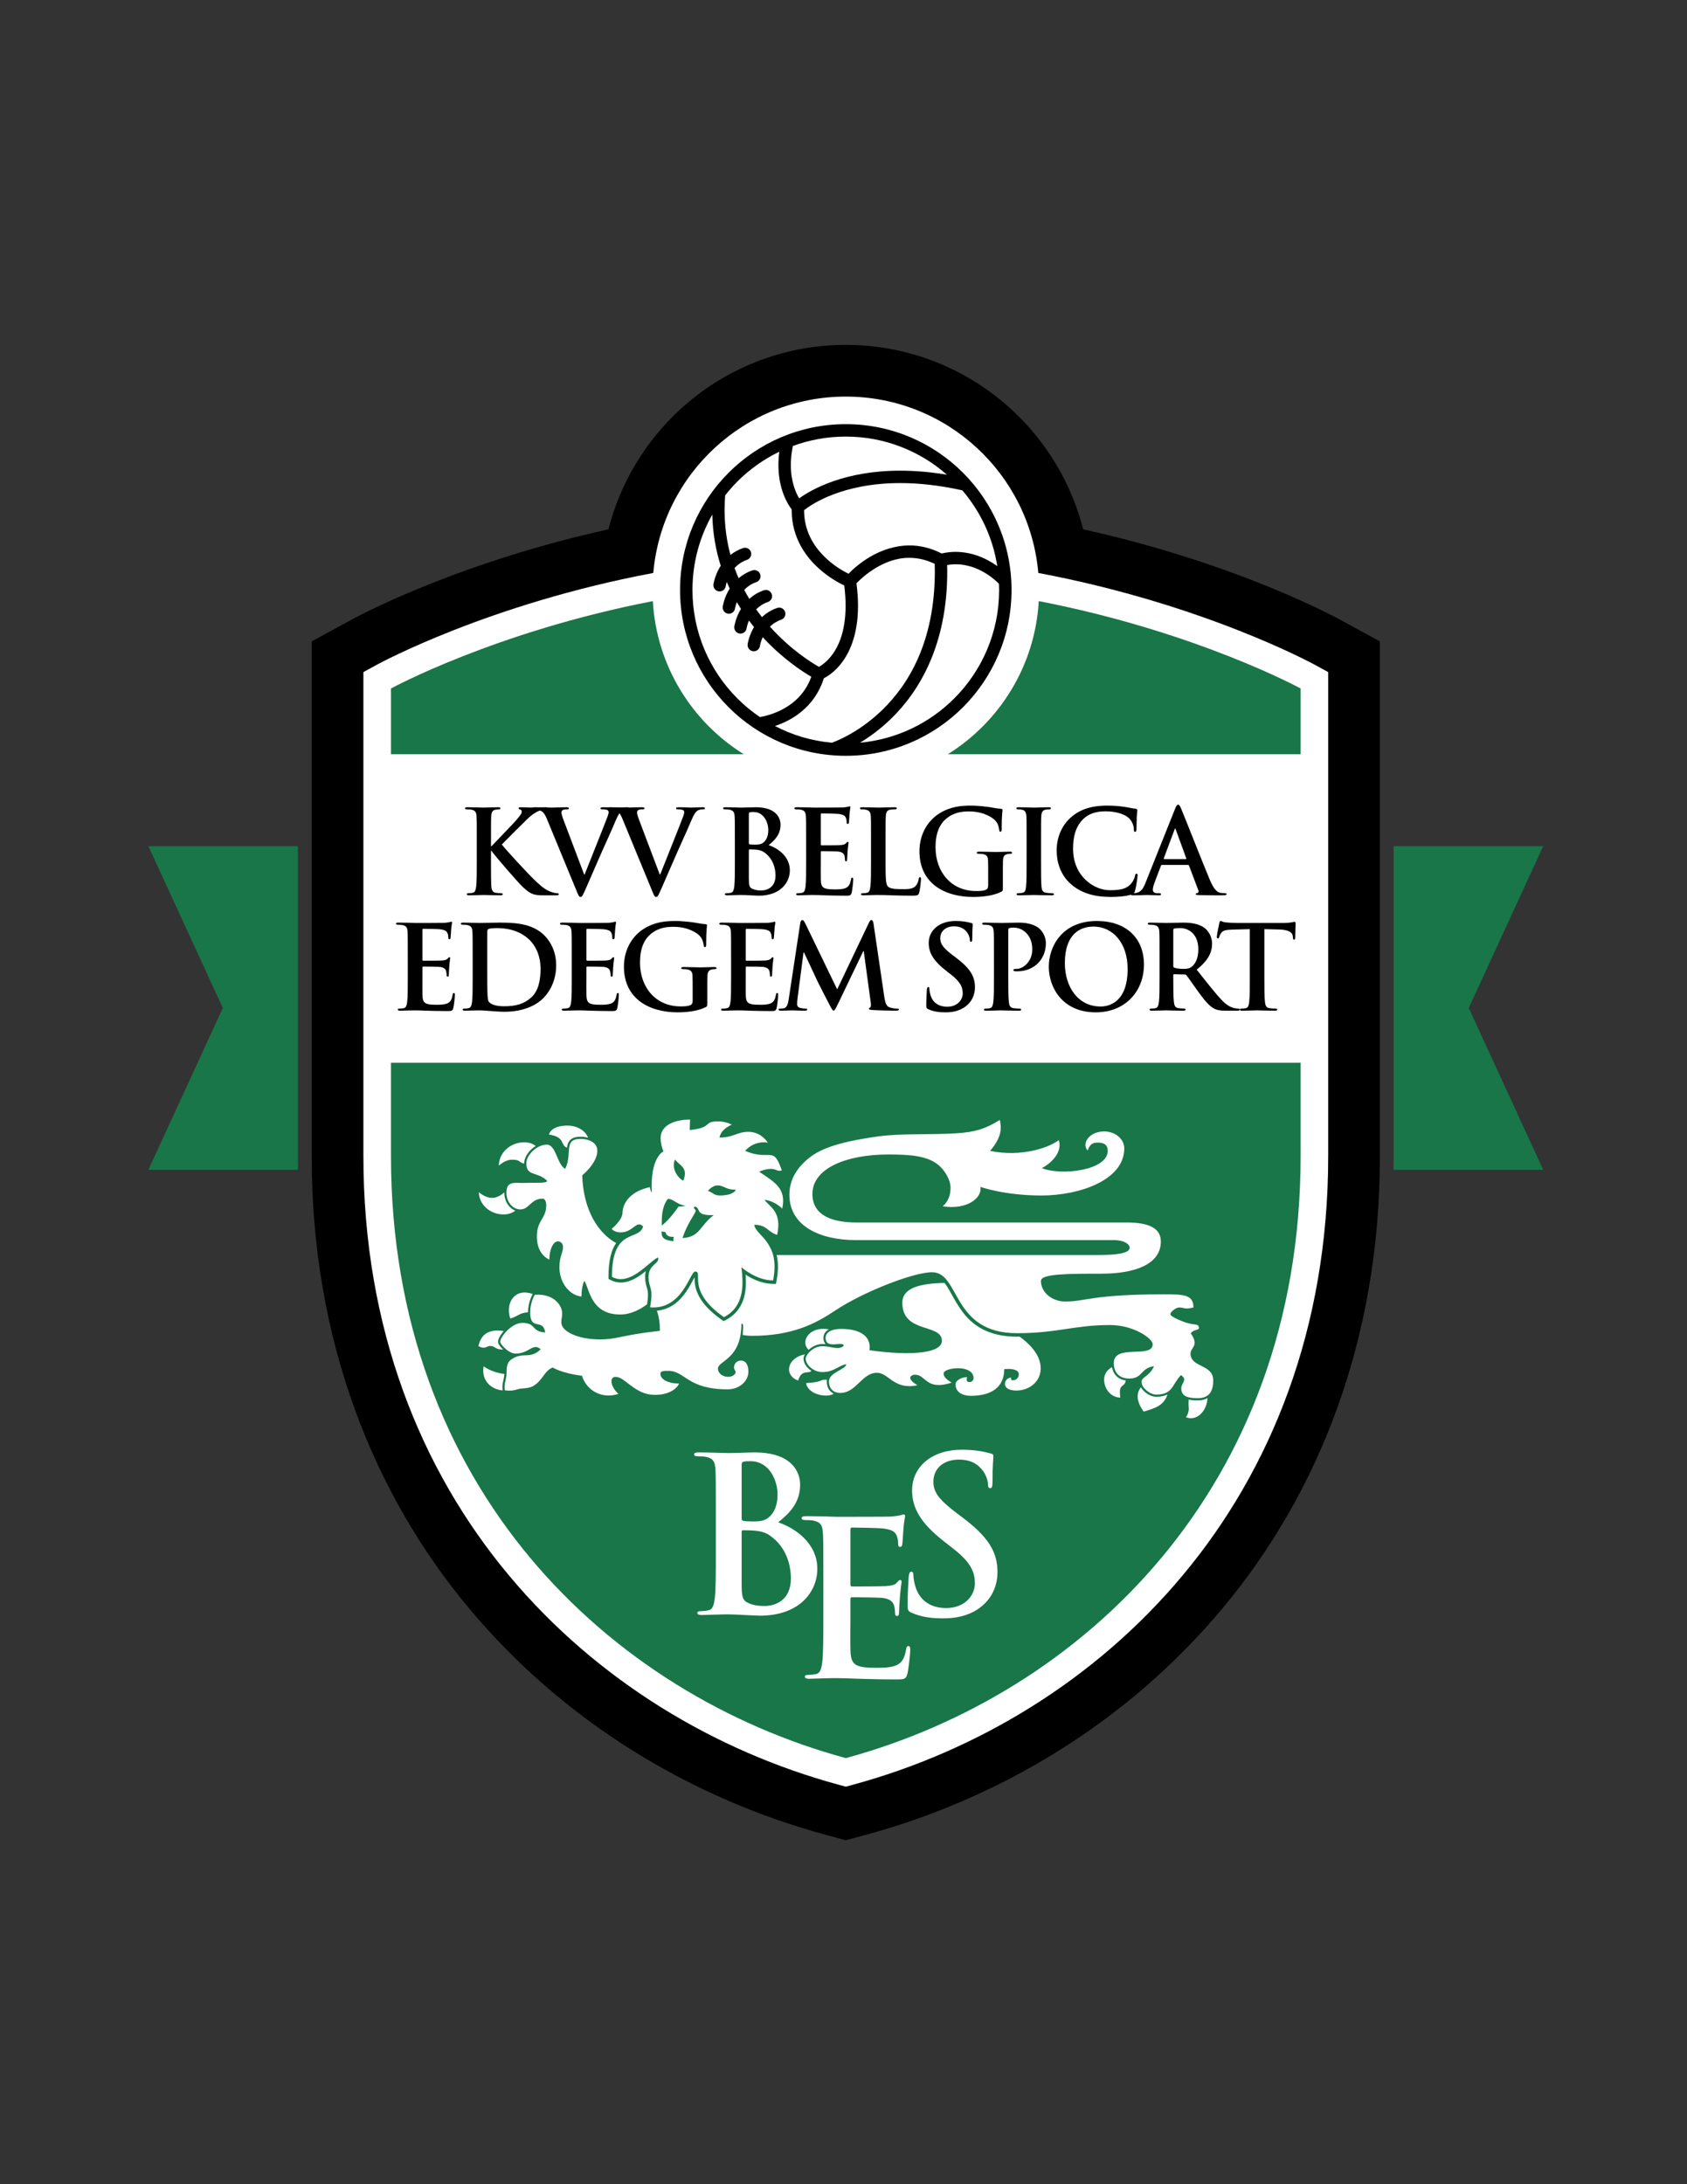 <?xml version="1.0" encoding="iso-8859-1"?>
<!-- Generator: Adobe Illustrator 24.0.1, SVG Export Plug-In . SVG Version: 6.00 Build 0)  -->
<svg version="1.1" id="Layer_1" xmlns="http://www.w3.org/2000/svg" xmlns:xlink="http://www.w3.org/1999/xlink" x="0px" y="0px"
	 viewBox="0 0 612 792" style="enable-background:new 0 0 612 792;" xml:space="preserve">
<rect x="0" y="0" width="612" height="792" fill="#333333" stroke="none"/>
<path d="M485.15,224.159l-0.129-0.062c-0.383-0.202-1.282-0.673-2.39-1.233c-9.724-4.905-42.583-20.542-89.69-30.918
	c-4.315-16.939-13.49-31.949-25.913-43.388c-15.772-14.563-37.03-23.508-60.192-23.503c-23.168-0.004-44.428,8.94-60.2,23.503
	c-12.426,11.439-21.6,26.449-25.916,43.388c-25.603,5.637-46.988,12.834-62.748,19.013c-9.159,3.589-16.419,6.839-21.492,9.244
	c-2.536,1.202-4.528,2.194-5.928,2.908c-0.699,0.355-1.253,0.644-1.638,0.846c-0.084,0.044-0.161,0.083-0.227,0.118l-0.162,0.077
	l-15.442,8.418v186.371c0,0.058-0.003,0.166-0.003,0.329c-0.057,66.675,22.416,122.566,57.194,164.047
	c34.751,41.548,81.081,68.886,129.016,81.924l7.539,2.05l7.543-2.05c47.931-13.038,94.263-40.376,129.02-81.931
	c34.672-41.354,57.116-97.052,57.188-163.477l0.003-0.031V232.575L485.15,224.159z"/>
<path style="fill:#FFFFFF;" d="M476.619,240.861c-0.615-0.293-40.127-21.866-99.949-33.103
	c-3.131-35.839-33.184-63.947-69.837-63.954c-36.653,0.008-66.708,28.115-69.84,63.955c-59.822,11.236-99.332,32.809-99.946,33.102
	l-5.213,2.842v175.395c-0.039,62.569,20.779,113.883,52.824,152.186c32.039,38.335,75.049,63.766,119.552,75.862l2.621,0.713
	l2.622-0.713c44.502-12.097,87.515-37.527,119.553-75.862c32.046-38.304,52.863-89.617,52.827-152.186V243.706L476.619,240.861z"/>
<path style="fill:#197648;" d="M141.833,419.099c0,120.718,79.667,195.218,165,218.401c85.333-23.184,165-97.684,165-218.401
	v-33.728h-330V419.099z"/>
<path style="fill:#197648;" d="M471.833,249.643c0,0-37.797-20.603-95-31.676c-1.335,23.456-14.189,43.814-32.996,55.524h127.996
	V249.643z"/>
<path style="fill:#197648;" d="M236.831,217.967c-57.202,11.073-94.997,31.676-94.997,31.676v23.848h127.995
	C251.02,261.781,238.166,241.423,236.831,217.967z"/>
<path d="M306.834,153.805c-33.208,0.003-60.125,26.92-60.127,60.128c0.002,33.206,26.919,60.123,60.127,60.125
	c33.207-0.002,60.123-26.919,60.125-60.125C366.957,180.725,340.041,153.807,306.834,153.805z"/>
<path style="fill:#FFFFFF;" d="M339.136,207.195c-0.023,25.525-9.537,40.924-18.996,50.168c-4.734,4.611-9.475,7.652-13.013,9.533
	c-1.768,0.939-3.235,1.59-4.247,1.999c-0.478,0.193-0.843,0.331-1.103,0.422c-7.401-0.667-14.376-2.782-20.652-6.061
	c1.306-0.435,2.75-1.002,4.257-1.754c5.07-2.516,10.869-7.264,13.492-15.556c1.311-0.679,3.602-2.133,5.875-4.873
	c3.346-4.017,6.529-10.787,6.516-21.422c0-2.488-0.183-5.205-0.56-8.141c2.171-2.31,9.822-9.31,19.213-9.237
	c2.854,0.003,5.907,0.611,9.167,2.183C339.107,205.375,339.136,206.301,339.136,207.195z"/>
<polygon style="fill:#FFFFFF;" points="297.021,244.325 297.021,244.325 297.021,244.325 "/>
<polygon style="fill:#FFFFFF;" points="341.308,203.062 341.308,203.063 341.308,203.063 "/>
<path style="fill:#FFFFFF;" d="M341.601,200.689c-4.048-2.061-8.013-2.919-11.684-2.917c-11.111,0.092-19.194,7.294-22.11,10.278
	c-1.965-0.974-5.721-3.116-9.069-6.528c-3.785-3.874-7.029-9.203-7.038-16.529v-0.001c2.772-2.177,13.93-9.82,34.909-9.828
	c6.525,0,14.015,0.751,22.505,2.642c6.542,7.65,11.05,17.079,12.672,27.478c-3.396-2.456-8.561-5.126-15.094-5.173
	C345.063,200.111,343.356,200.299,341.601,200.689z"/>
<polygon style="fill:#FFFFFF;" points="289.472,183.923 289.472,183.923 289.472,183.923 "/>
<path style="fill:#FFFFFF;" d="M343.513,172.132c-6.164-1.026-11.8-1.466-16.904-1.466c-20.313-0.008-32.253,6.853-36.69,10.036
	c-1.245-2.064-3.023-6.057-3.025-12.118c0-2.039,0.221-4.335,0.72-6.865c5.989-2.206,12.462-3.412,19.222-3.412
	C320.897,158.307,333.717,163.529,343.513,172.132z"/>
<path style="fill:#FFFFFF;" d="M267.501,174.598c4.405-4.404,9.542-8.072,15.213-10.805c-0.214,1.689-0.322,3.294-0.32,4.79
	c-0.004,8.894,3.361,14.247,4.811,16.133c-0.001,0.092-0.006,0.186-0.006,0.277c-0.006,9.997,5.196,17.076,10.213,21.462
	c3.561,3.121,7.059,4.995,8.859,5.85c0.335,2.671,0.494,5.123,0.494,7.346c-0.013,9.763-2.826,15.33-5.479,18.551
	c-1.333,1.608-2.648,2.628-3.604,3.239c-0.221,0.142-0.418,0.257-0.596,0.356c-2.625-1.484-10.349-6.265-17.769-14.569
	c1.043-1.027,2.363-1.929,4.091-2.526c1.175-0.404,1.8-1.684,1.396-2.858c-0.404-1.177-1.684-1.8-2.858-1.396
	c-2.28,0.78-4.09,1.977-5.522,3.322c-0.71-0.904-1.413-1.831-2.1-2.803c1.065-1.089,2.435-2.046,4.246-2.672
	c1.176-0.404,1.801-1.685,1.398-2.858c-0.404-1.176-1.685-1.801-2.858-1.398c-2.156,0.738-3.883,1.854-5.278,3.11
	c-0.636-1.047-1.254-2.124-1.845-3.24c1.084-1.152,2.495-2.171,4.391-2.827c1.173-0.403,1.8-1.683,1.396-2.857
	c-0.405-1.176-1.684-1.802-2.859-1.397c-2,0.684-3.626,1.696-4.968,2.84c-0.521-1.196-1.009-2.427-1.465-3.692
	c1.102-1.215,2.549-2.297,4.527-2.982c1.175-0.403,1.8-1.685,1.397-2.859c-0.403-1.175-1.683-1.799-2.858-1.396
	c-1.796,0.615-3.3,1.489-4.561,2.489c-1.337-4.965-2.128-10.406-2.13-16.354c0-1.707,0.076-3.462,0.213-5.255
	C264.45,177.861,265.922,176.178,267.501,174.598z"/>
<path style="fill:#FFFFFF;" d="M251.209,213.932c0-9.951,2.621-19.274,7.193-27.352c0.163,6.798,1.286,12.987,3.063,18.574
	c-0.298,0.464-0.574,0.926-0.806,1.372c-1.476,2.835-1.804,5.201-1.83,5.365c-0.17,1.23,0.69,2.366,1.922,2.536
	c0.104,0.015,0.208,0.021,0.31,0.021c1.105,0,2.07-0.816,2.226-1.944c0,0,0.007-0.049,0.044-0.239c0.05-0.254,0.15-0.687,0.318-1.23
	c0.345,0.807,0.7,1.6,1.069,2.377c-0.255,0.407-0.489,0.811-0.692,1.203c-1.477,2.834-1.804,5.202-1.83,5.363
	c-0.17,1.23,0.689,2.367,1.921,2.537c0.104,0.015,0.208,0.021,0.311,0.021c1.105,0,2.07-0.816,2.227-1.942v-0.002
	c0,0,0.004-0.049,0.043-0.237c0.072-0.369,0.256-1.118,0.597-2.03c0.49,0.846,0.991,1.673,1.504,2.478
	c-0.21,0.346-0.403,0.688-0.577,1.022c-1.475,2.836-1.803,5.202-1.829,5.366c-0.17,1.229,0.69,2.367,1.922,2.537
	c0.103,0.014,0.206,0.021,0.308,0.021c1.106,0,2.073-0.815,2.228-1.943h-0.002c0,0,0.006-0.049,0.045-0.24
	c0.085-0.438,0.324-1.409,0.806-2.559c0.607,0.816,1.22,1.611,1.84,2.378c-0.169,0.285-0.335,0.57-0.478,0.847
	c-1.479,2.837-1.805,5.203-1.831,5.365c-0.17,1.231,0.689,2.366,1.921,2.536c0.105,0.015,0.208,0.021,0.311,0.021
	c1.105,0,2.069-0.815,2.225-1.942c0,0,0.006-0.049,0.045-0.24c0.094-0.484,0.375-1.622,0.968-2.935
	c0.157,0.171,0.315,0.354,0.473,0.521c7.027,7.499,14.019,12.011,17.143,13.835c-2.298,6.402-6.762,9.966-10.946,12.082
	c-2.261,1.131-4.415,1.799-5.984,2.177c-0.713,0.17-1.298,0.28-1.724,0.35c-2.93-1.987-5.662-4.244-8.158-6.74
	C257.431,243.19,251.209,229.298,251.209,213.932z"/>
<path style="fill:#FFFFFF;" d="M346.166,253.264c-8.934,8.93-20.873,14.824-34.178,16.045c3.37-2.031,7.325-4.865,11.292-8.723
	c10.216-9.915,20.379-26.72,20.356-53.391c-0.001-0.757-0.028-1.542-0.044-2.314c1.066-0.179,2.102-0.269,3.099-0.269
	c4.797-0.004,8.863,1.884,11.758,3.831c1.443,0.969,2.58,1.944,3.346,2.667c0.247,0.233,0.44,0.425,0.607,0.596
	c0.029,0.74,0.057,1.48,0.057,2.227C362.456,229.298,356.235,243.19,346.166,253.264z"/>
<path d="M178.119,306.823h0.212c1.436-1.563,7.604-7.858,8.83-9.295c1.183-1.395,2.112-2.45,2.112-3.169
	c0-0.465-0.169-0.761-0.591-0.845c-0.381-0.085-0.55-0.169-0.55-0.423c0-0.296,0.211-0.38,0.676-0.38
	c0.888,0,3.212,0.127,4.353,0.127c1.31,0,3.634-0.127,4.943-0.127c0.423,0,0.718,0.084,0.718,0.38s-0.211,0.381-0.634,0.381
	c-0.591,0-1.647,0.169-2.45,0.464c-1.31,0.508-2.746,1.395-4.564,3.169c-1.31,1.268-7.689,7.605-9.126,9.126
	c1.52,1.986,9.803,10.901,11.45,12.464c1.859,1.775,3.761,3.676,6.042,4.563c1.268,0.507,2.112,0.634,2.619,0.634
	c0.296,0,0.55,0.085,0.55,0.338c0,0.296-0.212,0.423-1.015,0.423h-3.676c-1.268,0-2.027,0-2.915-0.085
	c-2.281-0.211-3.423-1.141-5.239-2.747c-1.859-1.648-10.183-11.408-11.07-12.633l-0.464-0.634h-0.212v3.845
	c0,3.887,0,7.225,0.127,9.042c0.085,1.183,0.465,2.113,1.521,2.282c0.591,0.084,1.521,0.169,2.07,0.169
	c0.338,0,0.549,0.127,0.549,0.338c0,0.296-0.338,0.423-0.803,0.423c-2.366,0-5.028-0.127-6.084-0.127
	c-0.972,0-3.634,0.127-5.324,0.127c-0.549,0-0.845-0.127-0.845-0.423c0-0.211,0.169-0.338,0.676-0.338
	c0.634,0,1.141-0.085,1.521-0.169c0.845-0.169,1.056-1.099,1.225-2.324c0.212-1.775,0.212-5.113,0.212-9v-7.436
	c0-6.422,0-7.605-0.085-8.957c-0.084-1.436-0.422-2.112-1.816-2.408c-0.338-0.084-1.057-0.126-1.648-0.126
	c-0.464,0-0.718-0.085-0.718-0.381s0.296-0.38,0.93-0.38c2.239,0,4.901,0.127,5.915,0.127c1.014,0,3.676-0.127,5.112-0.127
	c0.592,0,0.888,0.084,0.888,0.38s-0.254,0.381-0.592,0.381c-0.423,0-0.676,0.042-1.183,0.126c-1.142,0.212-1.479,0.93-1.563,2.408
	c-0.085,1.353-0.085,2.535-0.085,8.957V306.823z"/>
<path d="M198.356,296.853c-0.972-2.324-1.69-2.789-3.211-3.211c-0.634-0.169-1.31-0.169-1.648-0.169
	c-0.38,0-0.507-0.127-0.507-0.381c0-0.338,0.465-0.38,1.099-0.38c2.239,0,4.647,0.127,6.127,0.127c1.056,0,3.084-0.127,5.196-0.127
	c0.507,0,0.972,0.084,0.972,0.38s-0.253,0.381-0.634,0.381c-0.676,0-1.31,0.042-1.648,0.295c-0.296,0.212-0.423,0.508-0.423,0.888
	c0,0.549,0.381,1.732,0.972,3.253l7.268,19.183h0.169c1.817-4.648,7.31-18.253,8.324-21.041c0.211-0.55,0.38-1.184,0.38-1.564
	c0-0.338-0.169-0.676-0.55-0.803c-0.507-0.169-1.141-0.211-1.689-0.211c-0.381,0-0.719-0.043-0.719-0.339
	c0-0.338,0.381-0.422,1.184-0.422c2.112,0,3.887,0.127,4.437,0.127c0.718,0,2.704-0.127,3.972-0.127c0.549,0,0.887,0.084,0.887,0.38
	s-0.253,0.381-0.676,0.381c-0.423,0-1.31,0-2.07,0.507c-0.55,0.38-1.184,1.099-2.324,3.803c-1.647,3.972-2.788,6.252-5.07,11.45
	c-2.704,6.168-4.689,10.774-5.619,12.887c-1.099,2.451-1.351,3.126-1.943,3.126c-0.55,0-0.803-0.591-1.605-2.577L198.356,296.853z"
	/>
<path d="M225.776,296.853c-0.972-2.324-1.689-2.789-3.211-3.211c-0.634-0.169-1.31-0.169-1.647-0.169
	c-0.381,0-0.507-0.127-0.507-0.381c0-0.338,0.465-0.38,1.099-0.38c2.239,0,4.647,0.127,6.126,0.127c1.057,0,3.084-0.127,5.197-0.127
	c0.507,0,0.972,0.084,0.972,0.38s-0.254,0.381-0.634,0.381c-0.676,0-1.31,0.042-1.648,0.295c-0.295,0.212-0.422,0.508-0.422,0.888
	c0,0.549,0.38,1.732,0.972,3.253l7.268,19.183h0.169c1.816-4.648,7.31-18.253,8.323-21.041c0.211-0.55,0.38-1.184,0.38-1.564
	c0-0.338-0.169-0.676-0.549-0.803c-0.507-0.169-1.141-0.211-1.69-0.211c-0.38,0-0.718-0.043-0.718-0.339
	c0-0.338,0.38-0.422,1.183-0.422c2.113,0,3.888,0.127,4.436,0.127c0.719,0,2.704-0.127,3.972-0.127c0.55,0,0.888,0.084,0.888,0.38
	s-0.254,0.381-0.677,0.381c-0.422,0-1.309,0-2.07,0.507c-0.549,0.38-1.183,1.099-2.323,3.803c-1.649,3.972-2.789,6.252-5.07,11.45
	c-2.704,6.168-4.69,10.774-5.619,12.887c-1.099,2.451-1.352,3.126-1.944,3.126c-0.549,0-0.803-0.591-1.605-2.577L225.776,296.853z"
	/>
<path d="M266.59,304.964c0-6.422,0-7.605-0.085-8.957c-0.084-1.436-0.422-2.112-1.816-2.408c-0.338-0.084-1.057-0.126-1.648-0.126
	c-0.464,0-0.718-0.085-0.718-0.381s0.296-0.38,0.93-0.38c2.239,0,4.901,0.127,5.746,0.127c2.07,0,3.718-0.127,5.154-0.127
	c7.648,0,9,4.098,9,6.338c0,3.464-1.986,5.534-4.309,7.393c3.464,1.183,7.689,4.183,7.689,9.126c0,4.521-3.507,9.211-11.281,9.211
	c-0.507,0-1.732-0.084-2.957-0.126c-1.267-0.085-2.535-0.127-3.169-0.127c-0.465,0-1.395,0-2.408,0.043
	c-0.973,0-2.07,0.085-2.916,0.085c-0.549,0-0.845-0.127-0.845-0.423c0-0.211,0.169-0.338,0.676-0.338
	c0.634,0,1.141-0.085,1.521-0.169c0.845-0.169,1.056-1.099,1.225-2.324c0.212-1.775,0.212-5.113,0.212-9V304.964z M271.66,305.683
	c0,0.338,0.126,0.422,0.296,0.465c0.38,0.085,1.014,0.127,1.985,0.127c1.395,0,2.323-0.17,3.042-0.803
	c1.099-0.887,1.732-2.408,1.732-4.478c0-2.831-1.648-6.549-5.281-6.549c-0.592,0-0.972,0-1.395,0.084
	c-0.296,0.085-0.38,0.254-0.38,0.719V305.683z M277.237,309.063c-0.888-0.634-1.859-0.93-3.507-1.014
	c-0.761-0.042-1.184-0.042-1.817-0.042c-0.169,0-0.253,0.084-0.253,0.296v10.014c0,2.789,0.126,3.507,1.479,4.056
	c1.141,0.465,2.112,0.507,3.084,0.507c1.901,0,5.112-1.014,5.112-5.408C281.335,314.851,280.448,311.302,277.237,309.063z"/>
<path d="M292.446,304.964c0-6.422,0-7.605-0.085-8.957c-0.085-1.436-0.423-2.112-1.816-2.408c-0.339-0.084-1.057-0.126-1.648-0.126
	c-0.465,0-0.718-0.085-0.718-0.381s0.296-0.38,0.93-0.38c1.141,0,2.365,0.042,3.422,0.042c1.099,0.042,2.07,0.085,2.662,0.085
	c1.352,0,9.76,0,10.563-0.043c0.803-0.084,1.48-0.169,1.817-0.253c0.211-0.043,0.465-0.169,0.676-0.169
	c0.211,0,0.253,0.169,0.253,0.38c0,0.296-0.211,0.803-0.338,2.746c-0.042,0.423-0.126,2.282-0.211,2.789
	c-0.042,0.211-0.127,0.465-0.423,0.465c-0.295,0-0.38-0.212-0.38-0.592c0-0.296-0.042-1.014-0.254-1.522
	c-0.295-0.76-0.718-1.268-2.83-1.52c-0.719-0.085-5.155-0.169-6-0.169c-0.211,0-0.296,0.127-0.296,0.422v10.69
	c0,0.296,0.042,0.465,0.296,0.465c0.93,0,5.788,0,6.76-0.085c1.015-0.085,1.648-0.211,2.028-0.634
	c0.296-0.338,0.465-0.549,0.676-0.549c0.169,0,0.296,0.085,0.296,0.338c0,0.253-0.169,0.93-0.338,3.084
	c-0.042,0.845-0.169,2.535-0.169,2.831c0,0.338,0,0.803-0.38,0.803c-0.296,0-0.381-0.169-0.381-0.38
	c-0.042-0.423-0.042-0.972-0.169-1.521c-0.211-0.845-0.803-1.479-2.366-1.648c-0.803-0.084-4.985-0.127-5.999-0.127
	c-0.212,0-0.254,0.169-0.254,0.423v3.338c0,1.437-0.042,5.323,0,6.549c0.085,2.915,0.761,3.549,5.07,3.549
	c1.099,0,2.873,0,3.972-0.507c1.099-0.507,1.605-1.394,1.901-3.126c0.084-0.465,0.169-0.634,0.465-0.634
	c0.338,0,0.338,0.338,0.338,0.76c0,0.972-0.338,3.845-0.55,4.69c-0.295,1.099-0.676,1.099-2.281,1.099
	c-3.169,0-5.492-0.084-7.31-0.126c-1.816-0.085-3.127-0.127-4.394-0.127c-0.465,0-1.395,0-2.409,0.043
	c-0.972,0-2.07,0.085-2.915,0.085c-0.549,0-0.845-0.127-0.845-0.423c0-0.211,0.169-0.338,0.676-0.338
	c0.634,0,1.141-0.085,1.522-0.169c0.845-0.169,1.056-1.099,1.225-2.324c0.212-1.775,0.212-5.113,0.212-9V304.964z"/>
<path d="M321.261,312.401c0,5.408,0,8.323,0.887,9.084c0.719,0.634,1.817,0.929,5.112,0.929c2.24,0,3.888-0.042,4.944-1.183
	c0.507-0.549,1.014-1.732,1.098-2.535c0.043-0.38,0.127-0.634,0.465-0.634c0.296,0,0.339,0.211,0.339,0.718
	c0,0.465-0.296,3.633-0.634,4.859c-0.254,0.93-0.465,1.141-2.662,1.141c-3.042,0-5.239-0.084-7.141-0.126
	c-1.901-0.085-3.423-0.127-5.154-0.127c-0.465,0-1.395,0-2.409,0.043c-0.972,0-2.07,0.085-2.915,0.085
	c-0.549,0-0.845-0.127-0.845-0.423c0-0.211,0.169-0.338,0.676-0.338c0.634,0,1.141-0.085,1.522-0.169
	c0.845-0.169,1.056-1.099,1.225-2.324c0.212-1.775,0.212-5.113,0.212-9v-7.436c0-6.422,0-7.605-0.085-8.957
	c-0.085-1.436-0.423-2.112-1.816-2.408c-0.339-0.084-0.846-0.126-1.395-0.126c-0.465,0-0.719-0.085-0.719-0.381
	s0.296-0.38,0.93-0.38c1.986,0,4.647,0.127,5.789,0.127c1.014,0,4.098-0.127,5.746-0.127c0.591,0,0.887,0.084,0.887,0.38
	s-0.253,0.381-0.761,0.381c-0.464,0-1.141,0.042-1.647,0.126c-1.141,0.212-1.479,0.93-1.564,2.408
	c-0.084,1.353-0.084,2.535-0.084,8.957V312.401z"/>
<path d="M363.808,321.823c0,1.141-0.042,1.225-0.55,1.521c-2.746,1.437-6.887,1.901-10.183,1.901
	c-10.352,0-19.52-4.901-19.52-16.563c0-6.76,3.507-11.492,7.352-13.816c4.056-2.45,7.816-2.746,11.365-2.746
	c2.916,0,6.634,0.507,7.479,0.676c0.888,0.169,2.366,0.423,3.338,0.465c0.507,0.042,0.592,0.212,0.592,0.507
	c0,0.465-0.296,1.648-0.296,6.93c0,0.676-0.127,0.888-0.465,0.888c-0.296,0-0.38-0.212-0.422-0.55
	c-0.127-0.972-0.339-2.324-1.436-3.507c-1.268-1.352-4.648-3.296-9.423-3.296c-2.323,0-5.408,0.169-8.365,2.62
	c-2.366,1.985-3.888,5.154-3.888,10.351c0,9.084,5.789,15.887,14.704,15.887c1.099,0,2.577,0,3.591-0.465
	c0.634-0.296,0.803-0.845,0.803-1.563v-3.971c0-2.113,0-3.718-0.042-4.986c-0.042-1.436-0.423-2.113-1.816-2.408
	c-0.338-0.085-1.057-0.127-1.648-0.127c-0.38,0-0.634-0.085-0.634-0.338c0-0.338,0.296-0.423,0.888-0.423
	c2.197,0,4.858,0.127,6.126,0.127c1.311,0,3.55-0.127,4.943-0.127c0.55,0,0.846,0.085,0.846,0.423c0,0.253-0.254,0.338-0.55,0.338
	c-0.338,0-0.634,0.042-1.141,0.127c-1.141,0.211-1.563,0.929-1.605,2.408c-0.042,1.268-0.042,2.958-0.042,5.07V321.823z"/>
<path d="M372.425,304.964c0-6.422,0-7.605-0.085-8.957c-0.085-1.436-0.507-2.154-1.436-2.365c-0.465-0.127-1.014-0.169-1.521-0.169
	c-0.422,0-0.676-0.085-0.676-0.423c0-0.254,0.338-0.338,1.015-0.338c1.605,0,4.267,0.127,5.492,0.127
	c1.057,0,3.549-0.127,5.155-0.127c0.549,0,0.887,0.084,0.887,0.338c0,0.338-0.254,0.423-0.676,0.423
	c-0.423,0-0.761,0.042-1.268,0.126c-1.141,0.212-1.478,0.93-1.564,2.408c-0.085,1.353-0.085,2.535-0.085,8.957v7.436
	c0,4.098,0,7.436,0.17,9.253c0.126,1.141,0.422,1.901,1.689,2.07c0.592,0.084,1.521,0.169,2.155,0.169
	c0.465,0,0.676,0.127,0.676,0.338c0,0.296-0.338,0.423-0.803,0.423c-2.789,0-5.45-0.127-6.591-0.127
	c-0.973,0-3.634,0.127-5.324,0.127c-0.549,0-0.845-0.127-0.845-0.423c0-0.211,0.169-0.338,0.676-0.338
	c0.634,0,1.141-0.085,1.521-0.169c0.845-0.169,1.098-0.887,1.225-2.113c0.212-1.774,0.212-5.112,0.212-9.211V304.964z"/>
<path d="M388.564,320.64c-4.141-3.634-5.239-8.366-5.239-12.464c0-2.873,0.887-7.858,4.943-11.577
	c3.042-2.788,7.056-4.478,13.352-4.478c2.619,0,4.183,0.169,6.126,0.423c1.605,0.211,2.958,0.591,4.226,0.718
	c0.465,0.042,0.634,0.254,0.634,0.507c0,0.338-0.127,0.846-0.212,2.324c-0.084,1.395-0.042,3.718-0.126,4.564
	c-0.043,0.634-0.127,0.972-0.508,0.972c-0.338,0-0.422-0.338-0.422-0.93c-0.043-1.31-0.592-2.789-1.648-3.888
	c-1.394-1.479-4.689-2.619-8.577-2.619c-3.676,0-6.084,0.93-7.943,2.619c-3.084,2.831-3.887,6.845-3.887,10.943
	c0,10.056,7.647,15.042,13.31,15.042c3.76,0,6.042-0.422,7.731-2.366c0.719-0.803,1.268-2.028,1.437-2.789
	c0.127-0.676,0.212-0.845,0.55-0.845c0.296,0,0.38,0.296,0.38,0.634c0,0.507-0.507,4.183-0.93,5.619
	c-0.211,0.718-0.38,0.93-1.099,1.226c-1.689,0.676-4.9,0.972-7.605,0.972C397.268,325.245,392.409,323.978,388.564,320.64z"/>
<path d="M421.519,313.626c-0.211,0-0.296,0.084-0.38,0.338l-2.282,6.042c-0.422,1.056-0.634,2.07-0.634,2.578
	c0,0.76,0.381,1.31,1.69,1.31h0.634c0.507,0,0.634,0.085,0.634,0.338c0,0.338-0.254,0.423-0.718,0.423
	c-1.353,0-3.169-0.127-4.479-0.127c-0.465,0-2.788,0.127-4.985,0.127c-0.549,0-0.803-0.085-0.803-0.423
	c0-0.253,0.169-0.338,0.507-0.338c0.381,0,0.972-0.043,1.31-0.085c1.944-0.253,2.747-1.69,3.592-3.803l10.606-26.533
	c0.507-1.226,0.76-1.69,1.183-1.69c0.381,0,0.634,0.38,1.057,1.352c1.014,2.324,7.775,19.563,10.479,25.985
	c1.605,3.803,2.83,4.394,3.718,4.605c0.634,0.126,1.268,0.169,1.774,0.169c0.338,0,0.55,0.043,0.55,0.338
	c0,0.338-0.381,0.423-1.944,0.423c-1.521,0-4.605,0-7.985-0.085c-0.761-0.043-1.268-0.043-1.268-0.338
	c0-0.253,0.169-0.338,0.592-0.38c0.296-0.084,0.592-0.464,0.38-0.972l-3.38-8.957c-0.084-0.211-0.211-0.296-0.423-0.296H421.519z
	 M430.138,311.513c0.212,0,0.254-0.126,0.212-0.253l-3.803-10.436c-0.042-0.169-0.085-0.381-0.212-0.381
	c-0.126,0-0.211,0.212-0.253,0.381l-3.888,10.394c-0.042,0.169,0,0.295,0.17,0.295H430.138z"/>
<path d="M147.933,346.798c0-6.422,0-7.605-0.084-8.958c-0.085-1.437-0.423-2.112-1.817-2.408c-0.338-0.084-1.056-0.126-1.648-0.126
	c-0.465,0-0.719-0.085-0.719-0.38c0-0.296,0.296-0.38,0.93-0.38c1.142,0,2.366,0.042,3.423,0.042
	c1.099,0.042,2.07,0.085,2.662,0.085c1.352,0,9.76,0,10.563-0.043c0.803-0.084,1.479-0.169,1.816-0.253
	c0.212-0.043,0.465-0.169,0.677-0.169c0.211,0,0.253,0.169,0.253,0.38c0,0.296-0.211,0.803-0.338,2.746
	c-0.042,0.422-0.127,2.282-0.211,2.789c-0.042,0.211-0.127,0.465-0.423,0.465s-0.38-0.211-0.38-0.592
	c0-0.295-0.043-1.014-0.254-1.521c-0.296-0.76-0.718-1.268-2.831-1.521c-0.718-0.084-5.154-0.169-5.999-0.169
	c-0.212,0-0.296,0.127-0.296,0.422v10.69c0,0.296,0.042,0.465,0.296,0.465c0.929,0,5.788,0,6.76-0.085
	c1.015-0.085,1.648-0.211,2.028-0.634c0.296-0.338,0.465-0.549,0.676-0.549c0.169,0,0.296,0.085,0.296,0.338
	c0,0.253-0.169,0.93-0.338,3.085c-0.042,0.845-0.169,2.535-0.169,2.831c0,0.338,0,0.803-0.381,0.803c-0.295,0-0.38-0.169-0.38-0.38
	c-0.042-0.423-0.042-0.972-0.169-1.521c-0.211-0.845-0.803-1.479-2.366-1.648c-0.803-0.084-4.985-0.127-6-0.127
	c-0.211,0-0.253,0.169-0.253,0.423v3.338c0,1.436-0.042,5.323,0,6.549c0.084,2.916,0.761,3.549,5.07,3.549
	c1.099,0,2.873,0,3.972-0.507c1.099-0.507,1.605-1.394,1.901-3.126c0.084-0.465,0.169-0.634,0.465-0.634
	c0.338,0,0.338,0.338,0.338,0.76c0,0.972-0.338,3.845-0.55,4.69c-0.296,1.099-0.676,1.099-2.281,1.099
	c-3.169,0-5.493-0.085-7.31-0.126c-1.817-0.084-3.127-0.127-4.394-0.127c-0.465,0-1.395,0-2.408,0.042
	c-0.972,0-2.07,0.084-2.915,0.084c-0.55,0-0.846-0.127-0.846-0.423c0-0.211,0.17-0.338,0.677-0.338c0.634,0,1.141-0.085,1.52-0.169
	c0.846-0.169,1.057-1.099,1.226-2.324c0.211-1.775,0.211-5.113,0.211-9V346.798z"/>
<path d="M171.466,346.798c0-6.422,0-7.605-0.085-8.958c-0.084-1.437-0.422-2.112-1.816-2.408c-0.338-0.084-1.057-0.126-1.647-0.126
	c-0.465,0-0.719-0.085-0.719-0.38c0-0.296,0.296-0.38,0.93-0.38c2.239,0,4.901,0.127,6.084,0.127c1.31,0,3.972-0.127,6.507-0.127
	c5.281,0,12.338,0,16.943,4.817c2.112,2.197,4.098,5.704,4.098,10.731c0,5.324-2.239,9.38-4.605,11.789
	c-1.943,1.986-6.338,4.985-14.154,4.985c-1.521,0-3.253-0.126-4.858-0.253c-1.605-0.126-3.085-0.253-4.141-0.253
	c-0.465,0-1.395,0-2.408,0.042c-0.972,0-2.07,0.084-2.916,0.084c-0.549,0-0.845-0.127-0.845-0.423c0-0.211,0.169-0.338,0.676-0.338
	c0.634,0,1.141-0.085,1.521-0.169c0.845-0.169,1.056-1.099,1.225-2.324c0.212-1.775,0.212-5.113,0.212-9V346.798z M176.747,351.446
	c0,4.479,0.042,7.732,0.085,8.535c0.042,1.056,0.126,2.746,0.464,3.211c0.55,0.803,2.197,1.69,5.535,1.69
	c4.309,0,7.183-0.845,9.718-3.042c2.704-2.324,3.55-6.169,3.55-10.521c0-5.366-2.239-8.831-4.057-10.563
	c-3.887-3.718-8.704-4.225-11.999-4.225c-0.846,0-2.408,0.127-2.747,0.296c-0.38,0.169-0.507,0.38-0.507,0.845
	c-0.042,1.436-0.042,5.113-0.042,8.451V351.446z"/>
<path d="M207.42,346.798c0-6.422,0-7.605-0.084-8.958c-0.085-1.437-0.423-2.112-1.817-2.408c-0.338-0.084-1.056-0.126-1.648-0.126
	c-0.465,0-0.719-0.085-0.719-0.38c0-0.296,0.296-0.38,0.93-0.38c1.142,0,2.366,0.042,3.423,0.042
	c1.099,0.042,2.07,0.085,2.662,0.085c1.352,0,9.76,0,10.562-0.043c0.803-0.084,1.479-0.169,1.816-0.253
	c0.212-0.043,0.465-0.169,0.677-0.169c0.211,0,0.253,0.169,0.253,0.38c0,0.296-0.211,0.803-0.338,2.746
	c-0.042,0.422-0.127,2.282-0.211,2.789c-0.042,0.211-0.127,0.465-0.423,0.465s-0.38-0.211-0.38-0.592
	c0-0.295-0.043-1.014-0.254-1.521c-0.296-0.76-0.718-1.268-2.831-1.521c-0.718-0.084-5.154-0.169-5.999-0.169
	c-0.212,0-0.296,0.127-0.296,0.422v10.69c0,0.296,0.042,0.465,0.296,0.465c0.929,0,5.788,0,6.76-0.085
	c1.015-0.085,1.648-0.211,2.028-0.634c0.296-0.338,0.465-0.549,0.676-0.549c0.169,0,0.296,0.085,0.296,0.338
	c0,0.253-0.169,0.93-0.338,3.085c-0.042,0.845-0.169,2.535-0.169,2.831c0,0.338,0,0.803-0.381,0.803c-0.295,0-0.38-0.169-0.38-0.38
	c-0.042-0.423-0.042-0.972-0.169-1.521c-0.211-0.845-0.803-1.479-2.366-1.648c-0.803-0.084-4.985-0.127-6-0.127
	c-0.211,0-0.253,0.169-0.253,0.423v3.338c0,1.436-0.042,5.323,0,6.549c0.084,2.916,0.761,3.549,5.07,3.549
	c1.099,0,2.873,0,3.972-0.507c1.099-0.507,1.606-1.394,1.901-3.126c0.084-0.465,0.169-0.634,0.465-0.634
	c0.338,0,0.338,0.338,0.338,0.76c0,0.972-0.338,3.845-0.55,4.69c-0.296,1.099-0.676,1.099-2.281,1.099
	c-3.169,0-5.493-0.085-7.31-0.126c-1.817-0.084-3.127-0.127-4.395-0.127c-0.465,0-1.395,0-2.408,0.042
	c-0.972,0-2.07,0.084-2.915,0.084c-0.55,0-0.846-0.127-0.846-0.423c0-0.211,0.17-0.338,0.677-0.338c0.634,0,1.141-0.085,1.521-0.169
	c0.846-0.169,1.057-1.099,1.226-2.324c0.211-1.775,0.211-5.113,0.211-9V346.798z"/>
<path d="M256.6,363.657c0,1.141-0.042,1.225-0.549,1.521c-2.747,1.436-6.888,1.901-10.183,1.901c-10.352,0-19.52-4.901-19.52-16.563
	c0-6.76,3.507-11.493,7.351-13.816c4.057-2.451,7.816-2.746,11.366-2.746c2.915,0,6.633,0.507,7.479,0.676
	c0.887,0.169,2.365,0.422,3.338,0.465c0.507,0.042,0.591,0.211,0.591,0.507c0,0.465-0.296,1.648-0.296,6.929
	c0,0.676-0.126,0.888-0.465,0.888c-0.295,0-0.38-0.211-0.422-0.549c-0.127-0.972-0.338-2.324-1.436-3.507
	c-1.268-1.352-4.647-3.296-9.422-3.296c-2.324,0-5.408,0.169-8.366,2.62c-2.366,1.986-3.887,5.155-3.887,10.352
	c0,9.084,5.788,15.887,14.703,15.887c1.099,0,2.577,0,3.592-0.465c0.634-0.296,0.803-0.845,0.803-1.564v-3.972
	c0-2.112,0-3.718-0.043-4.985c-0.042-1.436-0.422-2.113-1.816-2.408c-0.338-0.085-1.057-0.127-1.648-0.127
	c-0.381,0-0.634-0.085-0.634-0.338c0-0.338,0.295-0.423,0.887-0.423c2.197,0,4.859,0.127,6.127,0.127
	c1.31,0,3.549-0.127,4.943-0.127c0.549,0,0.845,0.085,0.845,0.423c0,0.253-0.254,0.338-0.549,0.338
	c-0.339,0-0.634,0.042-1.142,0.127c-1.141,0.211-1.563,0.929-1.605,2.408c-0.042,1.268-0.042,2.957-0.042,5.07V363.657z"/>
<path d="M265.217,346.798c0-6.422,0-7.605-0.084-8.958c-0.085-1.437-0.423-2.112-1.817-2.408c-0.338-0.084-1.056-0.126-1.647-0.126
	c-0.465,0-0.719-0.085-0.719-0.38c0-0.296,0.296-0.38,0.93-0.38c1.142,0,2.366,0.042,3.423,0.042
	c1.099,0.042,2.07,0.085,2.662,0.085c1.352,0,9.76,0,10.563-0.043c0.803-0.084,1.479-0.169,1.817-0.253
	c0.211-0.043,0.465-0.169,0.676-0.169c0.211,0,0.254,0.169,0.254,0.38c0,0.296-0.212,0.803-0.339,2.746
	c-0.042,0.422-0.126,2.282-0.211,2.789c-0.042,0.211-0.127,0.465-0.423,0.465c-0.295,0-0.38-0.211-0.38-0.592
	c0-0.295-0.042-1.014-0.254-1.521c-0.295-0.76-0.718-1.268-2.83-1.521c-0.719-0.084-5.155-0.169-6-0.169
	c-0.211,0-0.296,0.127-0.296,0.422v10.69c0,0.296,0.042,0.465,0.296,0.465c0.93,0,5.788,0,6.76-0.085
	c1.015-0.085,1.648-0.211,2.028-0.634c0.296-0.338,0.465-0.549,0.676-0.549c0.169,0,0.296,0.085,0.296,0.338
	c0,0.253-0.169,0.93-0.338,3.085c-0.042,0.845-0.169,2.535-0.169,2.831c0,0.338,0,0.803-0.38,0.803c-0.296,0-0.381-0.169-0.381-0.38
	c-0.042-0.423-0.042-0.972-0.169-1.521c-0.211-0.845-0.803-1.479-2.366-1.648c-0.803-0.084-4.985-0.127-5.999-0.127
	c-0.212,0-0.254,0.169-0.254,0.423v3.338c0,1.436-0.042,5.323,0,6.549c0.085,2.916,0.761,3.549,5.07,3.549
	c1.099,0,2.873,0,3.972-0.507c1.099-0.507,1.605-1.394,1.901-3.126c0.084-0.465,0.169-0.634,0.465-0.634
	c0.338,0,0.338,0.338,0.338,0.76c0,0.972-0.338,3.845-0.55,4.69c-0.295,1.099-0.676,1.099-2.281,1.099
	c-3.169,0-5.492-0.085-7.31-0.126c-1.816-0.084-3.127-0.127-4.394-0.127c-0.464,0-1.394,0-2.408,0.042
	c-0.972,0-2.07,0.084-2.915,0.084c-0.55,0-0.846-0.127-0.846-0.423c0-0.211,0.17-0.338,0.677-0.338c0.634,0,1.141-0.085,1.521-0.169
	c0.846-0.169,1.057-1.099,1.226-2.324c0.211-1.775,0.211-5.113,0.211-9V346.798z"/>
<path d="M290.314,334.714c0.127-0.718,0.381-1.099,0.719-1.099s0.592,0.211,1.141,1.31l11.535,23.83L315.2,334.63
	c0.338-0.676,0.549-1.014,0.93-1.014c0.38,0,0.634,0.423,0.76,1.31l3.846,26.111c0.38,2.662,0.803,3.887,2.07,4.267
	c1.225,0.38,2.07,0.422,2.619,0.422c0.381,0,0.676,0.043,0.676,0.296c0,0.338-0.507,0.465-1.099,0.465
	c-1.056,0-6.887-0.127-8.576-0.254c-0.973-0.084-1.226-0.211-1.226-0.464c0-0.211,0.169-0.338,0.465-0.465
	c0.253-0.084,0.38-0.634,0.211-1.817l-2.535-18.591h-0.169l-9.211,19.182c-0.972,1.986-1.183,2.366-1.563,2.366
	c-0.38,0-0.803-0.845-1.479-2.113c-1.014-1.943-4.352-8.408-4.858-9.591c-0.381-0.887-2.916-6.211-4.395-9.38h-0.169l-2.197,16.816
	c-0.085,0.761-0.127,1.31-0.127,1.986c0,0.803,0.55,1.183,1.268,1.352c0.761,0.169,1.353,0.211,1.774,0.211
	c0.338,0,0.634,0.085,0.634,0.296c0,0.38-0.38,0.465-1.014,0.465c-1.775,0-3.676-0.127-4.437-0.127
	c-0.803,0-2.831,0.127-4.183,0.127c-0.423,0-0.761-0.084-0.761-0.465c0-0.211,0.254-0.296,0.676-0.296c0.338,0,0.634,0,1.268-0.127
	c1.184-0.253,1.521-1.901,1.732-3.338L290.314,334.714z"/>
<path d="M336.83,365.98c-0.676-0.295-0.803-0.507-0.803-1.436c0-2.324,0.169-4.859,0.211-5.535c0.043-0.634,0.169-1.099,0.507-1.099
	c0.381,0,0.423,0.38,0.423,0.718c0,0.549,0.169,1.436,0.38,2.155c0.93,3.126,3.423,4.268,6.042,4.268
	c3.803,0,5.662-2.578,5.662-4.817c0-2.07-0.634-4.014-4.141-6.76l-1.943-1.521c-4.648-3.634-6.254-6.591-6.254-10.014
	c0-4.648,3.888-7.985,9.761-7.985c2.746,0,4.52,0.422,5.619,0.718c0.381,0.085,0.592,0.211,0.592,0.507
	c0,0.549-0.169,1.774-0.169,5.07c0,0.929-0.127,1.267-0.465,1.267c-0.296,0-0.423-0.254-0.423-0.761c0-0.38-0.211-1.69-1.099-2.789
	c-0.634-0.803-1.858-2.07-4.605-2.07c-3.126,0-5.027,1.817-5.027,4.352c0,1.943,0.972,3.422,4.479,6.084l1.183,0.887
	c5.113,3.845,6.93,6.76,6.93,10.774c0,2.451-0.93,5.366-3.972,7.352c-2.112,1.352-4.479,1.733-6.718,1.733
	C340.548,367.079,338.646,366.783,336.83,365.98z"/>
<path d="M360.574,346.798c0-6.422,0-7.605-0.085-8.958c-0.085-1.437-0.423-2.112-1.816-2.408c-0.339-0.084-1.057-0.126-1.648-0.126
	c-0.465,0-0.718-0.085-0.718-0.38c0-0.296,0.296-0.38,0.93-0.38c2.239,0,4.9,0.127,6.084,0.127c1.732,0,4.183-0.127,6.126-0.127
	c5.282,0,7.183,1.774,7.859,2.408c0.93,0.887,2.112,2.789,2.112,5.028c0,6-4.395,10.225-10.394,10.225c-0.212,0-0.677,0-0.888-0.042
	c-0.211-0.042-0.507-0.085-0.507-0.38c0-0.338,0.296-0.465,1.183-0.465c2.366,0,5.662-2.662,5.662-6.972
	c0-1.394-0.127-4.225-2.493-6.337c-1.521-1.395-3.253-1.648-4.225-1.648c-0.634,0-1.268,0.042-1.648,0.169
	c-0.211,0.085-0.338,0.338-0.338,0.803v16.901c0,3.887,0,7.225,0.212,9.042c0.126,1.183,0.38,2.113,1.647,2.282
	c0.592,0.084,1.521,0.169,2.154,0.169c0.465,0,0.677,0.127,0.677,0.338c0,0.296-0.338,0.423-0.803,0.423
	c-2.789,0-5.451-0.127-6.549-0.127c-0.973,0-3.634,0.127-5.324,0.127c-0.549,0-0.845-0.127-0.845-0.423
	c0-0.211,0.169-0.338,0.676-0.338c0.634,0,1.141-0.085,1.522-0.169c0.845-0.169,1.056-1.099,1.225-2.324
	c0.212-1.775,0.212-5.113,0.212-9V346.798z"/>
<path d="M380.474,350.517c0-7.225,4.774-16.563,17.449-16.563c10.521,0,17.07,6.126,17.07,15.802
	c0,9.676-6.761,17.323-17.492,17.323C385.374,367.079,380.474,357.995,380.474,350.517z M409.077,351.319
	c0-9.464-5.45-15.337-12.379-15.337c-4.859,0-10.395,2.704-10.395,13.225c0,8.789,4.859,15.76,12.972,15.76
	C402.232,364.966,409.077,363.53,409.077,351.319z"/>
<path d="M420.653,346.798c0-6.422,0-7.605-0.085-8.958c-0.084-1.437-0.423-2.112-1.816-2.408c-0.339-0.084-1.057-0.126-1.649-0.126
	c-0.465,0-0.718-0.085-0.718-0.38c0-0.296,0.296-0.38,0.93-0.38c2.239,0,4.9,0.127,5.788,0.127c1.437,0,4.648-0.127,5.957-0.127
	c2.662,0,5.493,0.253,7.775,1.817c1.184,0.803,2.873,2.957,2.873,5.788c0,3.127-1.31,6-5.577,9.464
	c3.761,4.732,6.676,8.492,9.169,11.112c2.366,2.451,4.099,2.747,4.732,2.873c0.465,0.085,0.845,0.127,1.183,0.127
	c0.338,0,0.507,0.127,0.507,0.338c0,0.338-0.296,0.423-0.803,0.423h-4.014c-2.366,0-3.422-0.211-4.521-0.803
	c-1.817-0.972-3.423-2.958-5.789-6.211c-1.689-2.324-3.634-5.197-4.183-5.831c-0.211-0.253-0.465-0.296-0.761-0.296l-3.676-0.085
	c-0.211,0-0.338,0.085-0.338,0.338v0.591c0,3.929,0,7.267,0.211,9.042c0.127,1.225,0.381,2.155,1.648,2.324
	c0.634,0.084,1.563,0.169,2.07,0.169c0.338,0,0.507,0.127,0.507,0.338c0,0.296-0.296,0.423-0.846,0.423
	c-2.45,0-5.577-0.127-6.211-0.127c-0.803,0-3.464,0.127-5.154,0.127c-0.549,0-0.845-0.127-0.845-0.423
	c0-0.211,0.169-0.338,0.676-0.338c0.634,0,1.141-0.085,1.522-0.169c0.845-0.169,1.056-1.099,1.225-2.324
	c0.212-1.775,0.212-5.113,0.212-9V346.798z M425.639,350.136c0,0.465,0.084,0.634,0.38,0.761c0.888,0.295,2.155,0.422,3.211,0.422
	c1.69,0,2.24-0.169,3-0.718c1.268-0.93,2.493-2.873,2.493-6.338c0-6-3.972-7.732-6.465-7.732c-1.056,0-1.816,0.042-2.239,0.169
	c-0.296,0.084-0.38,0.253-0.38,0.591V350.136z"/>
<path d="M453.396,336.912l-6.296,0.169c-2.45,0.085-3.464,0.296-4.098,1.225c-0.423,0.634-0.634,1.141-0.719,1.479
	c-0.085,0.338-0.211,0.507-0.465,0.507c-0.296,0-0.38-0.211-0.38-0.676c0-0.676,0.803-4.521,0.887-4.859
	c0.127-0.549,0.254-0.803,0.507-0.803c0.339,0,0.761,0.422,1.817,0.507c1.226,0.126,2.831,0.211,4.225,0.211h16.732
	c1.352,0,2.281-0.127,2.915-0.211c0.634-0.127,0.972-0.211,1.141-0.211c0.296,0,0.338,0.253,0.338,0.887
	c0,0.888-0.127,3.803-0.127,4.901c-0.042,0.422-0.126,0.676-0.38,0.676c-0.338,0-0.423-0.211-0.465-0.845l-0.042-0.465
	c-0.085-1.099-1.226-2.282-4.985-2.366l-5.324-0.126v17.323c0,3.887,0,7.225,0.211,9.042c0.127,1.183,0.381,2.113,1.648,2.282
	c0.592,0.084,1.521,0.169,2.154,0.169c0.465,0,0.677,0.127,0.677,0.338c0,0.296-0.339,0.423-0.803,0.423
	c-2.789,0-5.451-0.127-6.634-0.127c-0.972,0-3.634,0.127-5.324,0.127c-0.549,0-0.845-0.127-0.845-0.423
	c0-0.211,0.169-0.338,0.676-0.338c0.634,0,1.141-0.085,1.522-0.169c0.845-0.169,1.099-1.099,1.225-2.324
	c0.211-1.775,0.211-5.113,0.211-9V336.912z"/>
<path style="fill:#197648;" d="M108.081,419.268c0-0.106,0.002-0.197,0.002-0.262c0-0.059,0-0.067,0-0.067V306.833H53.833l27,58.667
	l-27,58.666h54.295c-0.024-1.545-0.049-3.09-0.048-4.646C108.081,419.415,108.081,419.322,108.081,419.268z"/>
<path style="fill:#197648;" d="M505.584,419.268c0-0.106-0.002-0.197-0.002-0.262c0-0.059,0-0.067,0-0.067V306.833h54.248
	l-27,58.667l27,58.666h-54.295c0.023-1.545,0.049-3.09,0.049-4.646C505.584,419.415,505.584,419.322,505.584,419.268z"/>
<path style="fill:#FFFFFF;" d="M259.689,549.268c0-11.856,0-14.041-0.156-16.537c-0.155-2.651-0.779-3.899-3.354-4.446
	c-0.624-0.155-1.95-0.233-3.042-0.233c-0.858,0-1.326-0.156-1.326-0.702s0.546-0.702,1.716-0.702c4.134,0,9.049,0.234,10.608,0.234
	c3.822,0,6.864-0.234,9.517-0.234c14.118,0,16.614,7.566,16.614,11.7c0,6.396-3.666,10.219-7.956,13.65
	c6.396,2.185,14.196,7.723,14.196,16.85c0,8.346-6.474,17.004-20.826,17.004c-0.936,0-3.198-0.156-5.461-0.233
	c-2.34-0.156-4.68-0.234-5.85-0.234c-0.858,0-2.574,0-4.446,0.078c-1.794,0-3.822,0.156-5.383,0.156
	c-1.014,0-1.559-0.234-1.559-0.78c0-0.391,0.312-0.624,1.248-0.624c1.17,0,2.106-0.156,2.808-0.313
	c1.561-0.311,1.95-2.027,2.263-4.29c0.39-3.275,0.39-9.438,0.39-16.614V549.268z M269.049,550.594c0,0.624,0.234,0.78,0.546,0.857
	c0.702,0.156,1.872,0.234,3.666,0.234c2.574,0,4.291-0.311,5.616-1.482c2.028-1.638,3.198-4.446,3.198-8.268
	c0-5.227-3.042-12.091-9.75-12.091c-1.092,0-1.794,0-2.574,0.156c-0.546,0.156-0.702,0.468-0.702,1.326V550.594z M279.346,556.834
	c-1.639-1.17-3.433-1.716-6.475-1.872c-1.404-0.078-2.184-0.078-3.354-0.078c-0.311,0-0.468,0.156-0.468,0.546v18.486
	c0,5.148,0.234,6.475,2.73,7.488c2.105,0.858,3.9,0.937,5.694,0.937c3.51,0,9.438-1.872,9.438-9.984
	C286.912,567.521,285.273,560.968,279.346,556.834z"/>
<path style="fill:#FFFFFF;" d="M330.731,584.798c-1.248-0.546-1.481-0.935-1.481-2.652c0-4.29,0.311-8.97,0.39-10.218
	c0.078-1.17,0.313-2.028,0.937-2.028c0.701,0,0.779,0.702,0.779,1.326c0,1.014,0.313,2.652,0.702,3.979
	c1.716,5.771,6.318,7.878,11.154,7.878c7.021,0,10.453-4.759,10.453-8.893c0-3.822-1.171-7.41-7.645-12.48l-3.588-2.808
	c-8.581-6.709-11.545-12.169-11.545-18.487c0-8.58,7.177-14.742,18.019-14.742c5.07,0,8.347,0.78,10.375,1.326
	c0.701,0.155,1.092,0.39,1.092,0.935c0,1.015-0.313,3.276-0.313,9.36c0,1.717-0.233,2.34-0.857,2.34c-0.546,0-0.78-0.468-0.78-1.403
	c0-0.702-0.39-3.12-2.028-5.148c-1.17-1.482-3.432-3.822-8.502-3.822c-5.772,0-9.282,3.354-9.282,8.034
	c0,3.588,1.794,6.318,8.269,11.232l2.184,1.639c9.439,7.098,12.793,12.481,12.793,19.891c0,4.523-1.717,9.906-7.333,13.572
	c-3.9,2.496-8.269,3.198-12.402,3.198C337.596,586.826,334.086,586.28,330.731,584.798z"/>
<path style="fill:#FFFFFF;" d="M298.688,572.385c0-11.856,0-14.041-0.155-16.537c-0.156-2.651-0.78-3.899-3.354-4.446
	c-0.624-0.155-1.95-0.233-3.042-0.233c-0.858,0-1.326-0.156-1.326-0.702s0.546-0.702,1.716-0.702c2.106,0,4.368,0.078,6.318,0.078
	c2.028,0.078,3.822,0.156,4.914,0.156c2.496,0,18.02,0,19.501-0.078c1.482-0.156,2.73-0.313,3.354-0.468
	c0.39-0.078,0.857-0.313,1.248-0.313c0.39,0,0.468,0.313,0.468,0.702c0,0.546-0.39,1.483-0.624,5.07
	c-0.078,0.78-0.234,4.212-0.39,5.148c-0.078,0.39-0.234,0.857-0.78,0.857s-0.702-0.39-0.702-1.092c0-0.546-0.078-1.872-0.468-2.808
	c-0.546-1.404-1.326-2.341-5.227-2.809c-1.326-0.156-9.517-0.313-11.076-0.313c-0.391,0-0.546,0.234-0.546,0.78v19.735
	c0,0.546,0.078,0.857,0.546,0.857c1.716,0,10.686,0,12.48-0.156c1.872-0.155,3.042-0.39,3.744-1.17
	c0.546-0.624,0.857-1.014,1.248-1.014c0.311,0,0.546,0.156,0.546,0.624c0,0.468-0.312,1.716-0.624,5.694
	c-0.078,1.559-0.313,4.68-0.313,5.227c0,0.623,0,1.481-0.701,1.481c-0.547,0-0.702-0.311-0.702-0.702
	c-0.078-0.779-0.078-1.794-0.313-2.808c-0.39-1.56-1.481-2.731-4.368-3.042c-1.481-0.156-9.204-0.234-11.076-0.234
	c-0.39,0-0.468,0.313-0.468,0.78v6.162c0,2.652-0.078,9.828,0,12.091c0.155,5.382,1.403,6.552,9.36,6.552
	c2.027,0,5.304,0,7.332-0.937c2.028-0.936,2.964-2.573,3.51-5.771c0.156-0.858,0.313-1.17,0.858-1.17
	c0.624,0,0.624,0.624,0.624,1.403c0,1.794-0.624,7.099-1.014,8.659c-0.547,2.027-1.248,2.027-4.213,2.027
	c-5.85,0-10.14-0.156-13.494-0.233c-3.354-0.156-5.772-0.234-8.112-0.234c-0.858,0-2.574,0-4.446,0.078
	c-1.794,0-3.822,0.156-5.382,0.156c-1.015,0-1.561-0.234-1.561-0.78c0-0.391,0.313-0.624,1.248-0.624
	c1.17,0,2.107-0.156,2.809-0.313c1.56-0.312,1.95-2.027,2.262-4.29c0.39-3.275,0.39-9.438,0.39-16.614V572.385z"/>
<path style="fill:#FFFFFF;" d="M236.463,432.469c-0.674-12.979,4.236-14.98,4.236-14.98s-1.044-2.179-1.044-4.87
	c0-4.439,4.786-6.656,10.7-6.656c0,0-0.13,1.692-0.13,3.784c8.612-0.848,4.61-3.133,10.308-3.133c2.741,0,4.958,1.177,4.958,1.177
	c-4.436,1.983-4.436,4.696-4.436,4.696c4.958,0,6.394-2.087,10.439-2.087c4.698,0,7.046,3.914,7.046,3.914
	c-5.338-0.795-8.221,3.001-8.221,3.001c3.609,1.504,5.842,1.503,7.701,1.482c2.633-0.027,3.657-0.021,5.609,5.563
	c-1.46,0.634-2.131-0.522-3.784-0.522c-2.452,0-4.437,1.044-4.437,1.044c5.459,3.702,10.005,5.993,8.351,13.396
	c0,0-2.44-2.777-6.437-3.217c1.957,2.609,6.437,4.349,4.61,12.699c-3.393-0.957-3.654-3.653-8.264-3.653
	c0,1.829,3.003,4.05,4.483,6.173c2.134,3.063,3.689,6.868,2.303,14.01c-6.177,0-11.483-4.784-11.483-4.784
	c0.784,6.436,1.044,14.265-6.351,18.094c-13.917-9.743-7.22-16.528-10.438-16.528c-1.892,0-4.566,13.984-16.355,12.962
	c1.393-7.57-0.544-6.611-0.544-11.137s4.198-4.608,3.415-6.958c-3.479,1.652-10.091,10.612-16.702,7.047
	c0-18.182,9.831-12.788,11.309-18.27c-2.522-2.52-3.48,2.155-8.177,2.155c-2.349,0-3.219-1.285-3.219-1.285s3.915-3.219,3.915-5.827
	c0-2.22,1.522-7.48,9.96-9.309C235.784,431.565,236.463,432.469,236.463,432.469z"/>
<path style="fill:#FFFFFF;" d="M299.563,487.412c-0.073-0.071-0.142-0.15-0.207-0.23l-0.173,0.197
	C299.309,487.39,299.437,487.398,299.563,487.412z"/>
<path style="fill:#FFFFFF;" d="M298.374,487.342c0.273,0.001,0.541,0.018,0.808,0.038l0.173-0.197
	c-0.416-0.526-0.646-1.255-0.632-2.102c-0.012-1.168,0.644-2.265,1.76-2.941c0.069-0.045,0.146-0.083,0.218-0.122
	c-0.63-0.108-1.361-0.172-2.143-0.172c-3.543,0-6.409,2.222-6.409,4.97c0,1.123,0.528,1.997,1.19,2.653
	c0.071-0.066,0.141-0.136,0.215-0.203C294.763,488.222,296.442,487.346,298.374,487.342z"/>
<path style="fill:#FFFFFF;" d="M291.501,492.647c0.022-0.522,0.205-1.039,0.499-1.549c-3.309,0.616-5.755,2.813-5.755,5.439
	c0,2.228,1.88,3.634,3.313,4.034c1.236-4.23,3.804-2.259,4.788-3.494c-0.277-0.182-0.544-0.375-0.788-0.584
	C292.335,495.435,291.514,494.065,291.501,492.647z"/>
<path style="fill:#FFFFFF;" d="M299.94,500.913c-0.001-0.204,0.022-0.401,0.056-0.595c-0.236-0.022-0.479-0.036-0.717-0.036
	c-1.754,0-1.151,0.936-6.841,1.227c0.232,2.392,3.286,4.534,7.346,4.534c1.061,0,2.014-0.25,2.684-0.686
	c-0.394-0.191-0.76-0.439-1.084-0.743C300.469,503.762,299.934,502.473,299.94,500.913z"/>
<path style="fill:#FFFFFF;" d="M415.416,504.801c-0.607-0.518-1.146-1.116-1.523-1.774c-1.265,1.598-2.207,4.436,1.007,8.825
	c4.465-1.301,7.3-2.284,8.647-6.219c-1.047,0.537-2.391,0.86-4.161,0.843C417.985,506.464,416.571,505.761,415.416,504.801z"/>
<path style="fill:#FFFFFF;" d="M403.403,495.761c-1.704,0.852-2.857,2.508-2.857,4.413c0,3.643,2.626,6.591,5.872,6.591
	c-0.734-5.48,1.414-3.286,2.006-6.195c-1.544-0.22-2.778-0.855-3.632-1.815C404.044,497.918,403.604,496.882,403.403,495.761z"/>
<path style="fill:#FFFFFF;" d="M434.443,507.792c-1.243-0.004-2.298-0.094-3.198-0.302c-0.215,2.044,0.126,3.113-0.036,4.013
	c-0.24,1.321-0.587,1.809-0.978,2.372c3.687,1.582,7.545-1.928,7.831-6.927c-0.94,0.539-2.124,0.844-3.553,0.844
	C434.487,507.792,434.465,507.792,434.443,507.792z"/>
<path style="fill:#FFFFFF;" d="M182.659,500.252c0.133-0.601,0.259-1.232,0.322-2.059c-4.667-0.49-7.526-2.76-7.526-2.76
	c-0.938,5.136,2.728,8.398,6.874,8.738c-0.05-0.413-0.073-0.795-0.073-1.145C182.256,501.919,182.472,501.093,182.659,500.252z"/>
<path style="fill:#FFFFFF;" d="M193.254,469.213c-6.22-2.293-10.069,2.878-8.143,8.91c3.369-1.095,3.163-2.011,6.438-2.274
	c0-0.026-0.002-0.05-0.002-0.075C191.556,472.417,192.962,469.741,193.254,469.213z"/>
<path style="fill:#FFFFFF;" d="M181.342,488.057c-0.354-0.519-0.627-0.872-0.669-1.496c0.017-0.745,0.347-1.454,0.83-2.258
	c0.335-0.542,0.763-1.107,1.253-1.663c-6.215-0.92-8.298,1.758-9.215,5.486c2.609,1.304,2.957-0.087,4.262-0.087
	c1.882,0,1.599,1.321,4.707,1.317C182.05,488.913,181.654,488.46,181.342,488.057z"/>
<path style="fill:#FFFFFF;" d="M182.936,432.452c0-0.025,0.002-0.049,0.003-0.074c-1.148,1.001-2.699,1.974-4.412,1.974
	c-2.653,0-4.8-2.071-4.8-2.071c0,4.473,4.041,8.094,9.035,8.094c1.789,0,3.204-0.667,4.213-1.384
	C184.574,438.085,182.94,435.446,182.936,432.452z"/>
<path style="fill:#FFFFFF;" d="M192.763,416.732c0.485-0.452,1.023-0.861,1.592-1.216c-0.887-0.67-2.231-1.308-4.157-1.308
	c-5.099,0-9.224,3.788-9.224,8.47c0,0,2.148-2.164,4.8-2.164c3.053,0,2.216,0.867,4.384,1.429c0-0.035-0.002-0.067-0.002-0.106
	C190.172,419.985,191.255,418.158,192.763,416.732z"/>
<path style="fill:#FFFFFF;" d="M210.688,412.183c0.767,0.002,1.701,0.096,2.645,0.359c-0.928-2.54-3.913-4.4-7.468-4.4
	c-6.16,0-6.724,3.242-6.724,3.242c6.075,0.925,4.039,3.913,6.55,4.762c0.133-1.063,0.411-2.042,1.214-2.834
	C207.736,412.529,208.963,412.182,210.688,412.183z"/>
<path style="fill:#FFFFFF;" d="M431.893,490.799c0-2.221,3.293-2.797,0.083-7.323c1.015-1.482,2.962-1.073,2.962-1.892
	c0-1.605-1.165-1.105-3.751-1.726c-1.624-0.39-6.617-2.37-6.617-3.294c0-0.822,1.976-2.469,3.209-2.469c1.893,0,1.893,0.823,5.171,0
	c0-4.759-3.607-4.759-11.134-4.759c-25.401,0-28.013,2.609-35.318,2.609c-4.904,0-8.874-3.347-8.874-7.483
	c0-2.609,9.806-2.609,21.923-2.609c11.924,0,21.574-3.306,21.574-11.656c0-4.698-4.001-6.915-12.353-6.915h-98.128
	c-8.077,0-15.919-2.22-15.919-10.31c0-9.395,12.373-14.354,27.665-14.354c7.994,0,14.14,0.543,18.058,3.828
	c2.16,1.812,4.385,5.178,4.385,8.31c0,4.696-2.871,6.652-2.871,6.652c8.985,1.412,14.47-3.15,13.703-7.045
	c0,0,8.611,3.132,22.182,3.132c13.569,0,30.013-5.482,30.013-17.094c0-3.39-3.268-6.134-7.308-6.134
	c-5.48,0-8.271,4.453-5.974,6.917c0.68-2.104,1.764-2.871,3.493-2.871c2.093,0,3.785,0.522,3.785,3.001
	c0,7.046-16.703,9.134-23.879,6.264c3.649-1.949,7.51-5.931,6.133-10.179c-3.393,2.674-13.535,6.3-24.923,3.915
	c4.698-5.481,3.983-8.813,3.523-11.223c-5.245,3.247-8.884,4.414-15.907,4.862c-9.067,0.579-19.872-0.035-28.055,1.09
	c-10.285,1.414-19.295,3.419-24.465,7.249c-5.063,3.749-7.908,8.366-7.908,13.939c0,11.224,10.856,16.442,24.271,16.442h93.603
	c3.078,0,5.569,1.245,5.569,2.784c0,2.089-5.226,2.609-11.137,2.609H281.739c0.311,1.254,0.496,2.647,0.491,4.22
	c-0.002,1.558-0.172,3.288-0.55,5.238l-0.195,1.014h-1.03c-4.128-0.032-7.731-1.873-9.957-3.336
	c0.063,0.865,0.103,1.745,0.103,2.632c0.042,5.152-1.441,10.808-7.404,13.873l-0.673,0.349l-0.621-0.436
	c-4.764-3.334-7.284-6.411-8.586-9.099c-1.309-2.676-1.346-4.949-1.342-6.339c0-0.017,0-0.035,0-0.055
	c-0.1,0.174-0.206,0.366-0.317,0.571c-0.652,1.196-1.502,2.873-2.661,4.58c-2.116,3.146-5.479,6.518-10.684,6.991
	c0.503,1.65,1.081,3.382,1.081,7.285c-14.528,1.653-15.484,3.131-21.749,3.131c-7.741,0-14.005-2.762-14.005-6.175
	c0-1.636,0.309-1.778,0.309-3.172c0-3.229-3.293-7.373-9.964-6.832c0,0-1.653,2.8-1.653,6.264c0,7.134,4.611,2.001,5.48,7.393
	c-5.306-0.347-3.131-3.479-8.351-3.479c-3.828,0-8.003,5.045-8.003,6.872c0,0.869,3.045,4.262,5.568,4.262
	c5.048,0,6.266-4.09,9.134-1.565c-2.153,2.152-4.123,2.177-5.915,2.193c-1.183,0.011-2.704,0.266-3.97,1.02
	c-1.386,0.826-2.468,1.484-2.468,4.617c0,3.479-1.044,4.196-0.694,7.045c3.345,0.482,4.382-0.503,5.914-0.618
	c1.913-0.142,3.241-0.273,4.368-0.916c3.619-2.063,3.939-5.505,7.117-6.728c0,0,3.243,2.087,10.612,2.999
	c1.653,5.351,7.239,8.549,13.223,6.569c0,0-2.523-2.102-2.523-4.698c0-0.818,0.624-1.48,1.393-1.48c1.869,0,3.393,1.495,4.982,2.666
	c2.477,1.826,5.112,3.86,9.458,3.86c4.808,0,7.742-2.021,8.7-4.088c-3.752,0-6.786-1.405-6.786-3.568
	c0-1.042,1.283-1.042,2.87-1.042c6.176,0,6.786,6.698,21.574,6.698c4.135,0,7.481-2.882,7.481-6.439
	c0-2.784-1.206-4.002-2.696-4.002c-1.395,0-2.523,1.09-2.523,2.436c0,0.866,0.609,1.566,0.609,1.566
	c0,1.058-1.206,1.912-2.697,1.912c-2.067,0-3.739-1.321-3.739-2.955c0-2.959,8.524-3.307,8.524-16.357
	c1.044,0,0.478,1.85,0.478,4.134c0,0,1.498,0.304,3.35,0.304c14.592,0,22.957-4.332,30.291-9.239
	c9.581-6.414,28.038-13.815,35.04-13.815c10.266,0,6.96,22.098,30.797,22.098c14.613,0,20.876-2.959,33.752-2.959
	c8.559,0,15.484,4.871,15.484,6.959c0,5.367-14.11-0.299-14.11,6.832c0,3.105,1.661,5.616,5.617,5.616
	c4.962,0,4.039-3.853,8.976-4.47c-1.892,4.033-4.524,3.704-4.524,5.761c0,2.058,3.044,4.525,5.266,4.525
	c6.253,0,5.759-3.785,9.052-7.076c2.508,1.769,0.128,2.877,0.082,4.689c0,2.634,1.728,3.702,5.924,3.702
	c4.527,0,5.679-2.907,5.679-6.499C440.122,494.584,431.893,495.982,431.893,490.799z"/>
<path style="fill:#FFFFFF;" d="M350.477,477.266c-3.624-4.098-5.449-8.866-7.569-11.748c-0.087-0.117-0.172-0.219-0.258-0.328
	c-8.638,0.197-15.308,1.664-15.308,7.191c0,11.308,14.354,7.395,14.354,13.831c0,4.175-9.918,5.654-26.272,3.393
	c0.783-5.829-4.591-7.741-10.265-7.741c-3.828,0-5.655,1.441-5.655,3.218c0,4.436,6.273,0.947,6.611,2.87
	c-1.827,1.827-4.698,0.175-7.742,0.175c-3.366,0-6.09,3.112-6.09,4.523c0,2.175,2.724,4.872,6.09,4.872
	c4.176,0,5.741-2.351,8.612-2.871c0,1.913-6.263,2.957-6.263,6.263c0,2.785,1.829,4.176,4.089,4.176
	c5.878,0,7.853-7.316,13.31-7.316c4.349,0,6.104,6.344,14.718,4.517c0,0-2.626-1.412-2.626-2.68c0-0.626,0.777-1.132,1.737-1.132
	c4.09,0,3.831,5.915,13.313,2.87c0,0-2.959-1.478-2.959-3.305c0-1.058,2.374-1.915,5.307-1.915c3.077,0,5.567,1.219,5.567,3.567
	c0,0.795-0.64,1.438-1.435,1.438c-0.911,0-1.304-0.408-0.911-1.786c-1.939,0-4.177,1.169-4.177,2.609
	c0,2.872,2.489,4.176,5.566,4.176c6.685,0,12.092-2.609,12.092-9.655c2.935-0.349,5.309,0.261,5.309,1.827
	c0,1.221-0.989,2.208-2.209,2.208c-0.588,0-0.715-0.312-0.588-0.978c-1.243,0-2.25,1.006-2.25,2.249c0,1.74,1.867,2.436,4.176,2.436
	c4.262,0,8.787-2.871,8.787-8.091c0-5.015-4.375-9.107-7.64-11.463c-0.327,0.003-0.638,0.013-0.974,0.013
	C359.701,484.705,354.103,481.385,350.477,477.266z"/>
<path style="fill:#FFFFFF;" d="M234.607,466.715c-0.268-0.889-0.581-2.033-0.575-3.819c-0.009-0.753,0.094-1.417,0.27-2.005
	c-0.205,0.165-0.412,0.329-0.621,0.493c-2.395,1.836-5.213,3.657-8.457,3.681c-1.263,0.002-2.567-0.304-3.819-0.978l-0.661-0.355
	v-0.745c-0.002-6.125,1.092-9.851,2.784-12.246c-6.128-3.342-11.865-11.344-12.319-24.552c0,0,5.48-4.438,5.48-8.873
	c0-3.48-3.829-4.351-6.003-4.351c-6.524,0-2.87,5.308-5.655,10.874c-3.001-1.609-3.218-8.785-6.698-8.785
	c-3.567,0-7.394,3.741-7.394,6.784c0,4.873,4.044,2.828,7.568,6.351c-0.226,0.995-4.216,0.58-7.995,0.745
	c-3.487,0.153-6.795-1.008-6.795,3.519c0,3.365,2.257,6.089,5.045,6.089c3.306,0,3.742-3.916,8.178-3.916
	c0.673,0,1.218,1.052,1.218,2.35c0,5.045-3.393,5.307-3.393,11.396c0,6.785,4.523,8.354,4.523,8.354
	c0-3.657,1.401-6.612,3.132-6.612c1.01,0,1.827,0.893,1.827,2c0,2.348-1.305,3.308-1.305,7.395c0,5.864,3.92,10.272,8.003,10.612
	c0-4,1.044-5.654,1.044-5.654c1.892,2.697,2.174,12.181,13.048,12.181c3.866,0,7.319-1.924,9.707-3.708
	c0.242-1.489,0.331-2.57,0.331-3.382C235.073,468.211,234.871,467.61,234.607,466.715z"/>
<path style="fill:#197648;" d="M260.271,429.843c2.436,0,2.871,1.564,6.699,1.564c-0.521,1.153-2.568,2.088-5.741,2.088
	c-2.453,0-2.567-1.175-4.437-1.652C256.792,431.843,258.35,429.843,260.271,429.843z"/>
<path style="fill:#197648;" d="M244.874,420.446c-1.653,3.654,1.74,7.308,3.045,7.654
	C249.746,423.229,246.557,422.707,244.874,420.446z"/>
<path style="fill:#197648;" d="M244.438,448.454c0,0-2.57,0.427-3.045-1.715c-0.516-0.059-0.98-0.142-1.391-0.233
	c0.001,0.357,0.011,0.676,0.044,0.951c0.201,1.657,1.309,2.256,4.207,2.604c0.015,0,0.029-0.001,0.045-0.003
	C244.25,449.116,244.438,448.454,244.438,448.454z"/>
<path style="fill:#197648;" d="M246.151,437.508c1.026,0,1.967-0.142,2.708-0.301c-3.085-0.255-4.286-2.281-6.462-2.534
	c0,0-2.316,1.948-2.316,8.158c0,0.55-0.011,1.056-0.024,1.523C242.88,442.413,246.151,437.508,246.151,437.508z"/>
<path style="fill:#197648;" d="M252.05,437.451c-0.204,0.187-0.331,0.418-0.331,0.675c0,0,0.666,0.447,0.666,0.999
	c0,0.633-3.281,4.874-4.769,9.813c6.382-0.433,6.135-4.373,11.282-8.332C251.848,440.847,254.508,438.181,252.05,437.451z"/>
</svg>
